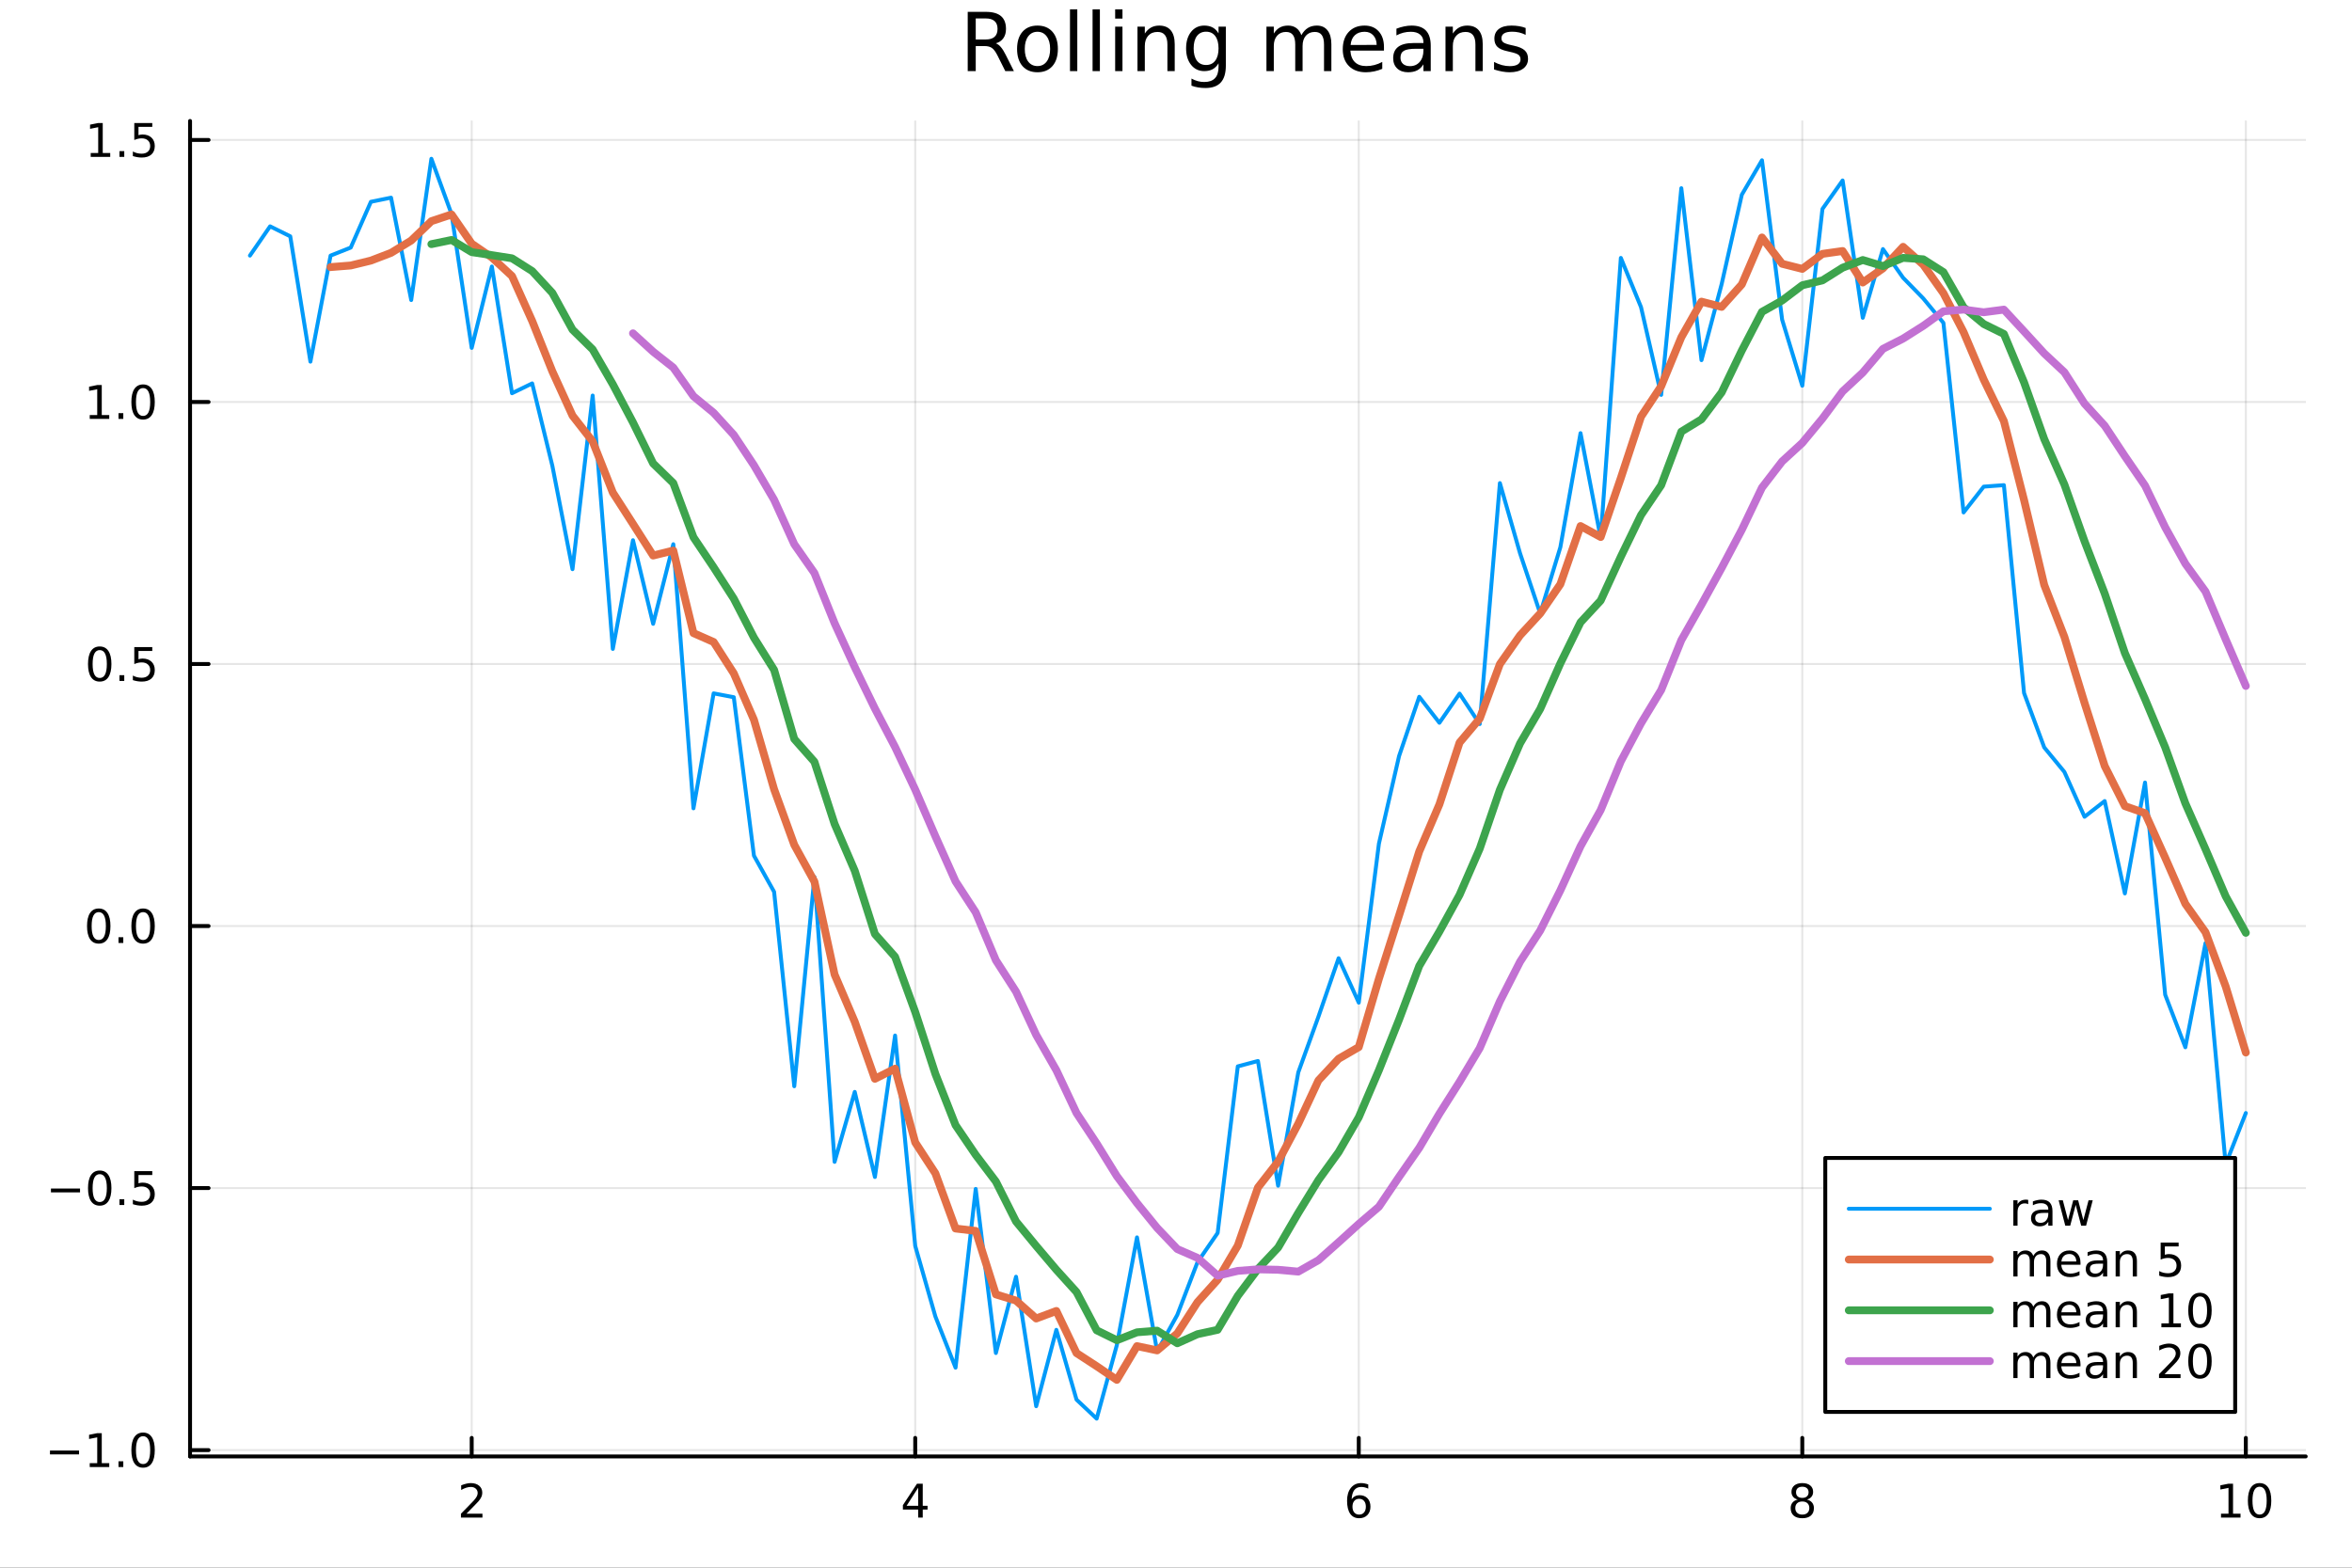 <?xml version="1.0" encoding="utf-8"?>
<svg xmlns="http://www.w3.org/2000/svg" xmlns:xlink="http://www.w3.org/1999/xlink" width="600" height="400" viewBox="0 0 2400 1600">
<rect x="0" y="0" width="2400" height="1600" fill="#333333" stroke="none"/>
<defs>
  <clipPath id="clip470">
    <rect x="0" y="0" width="2400" height="1600"/>
  </clipPath>
</defs>
<path clip-path="url(#clip470)" d="M0 1600 L2400 1600 L2400 0 L0 0  Z" fill="#ffffff" fill-rule="evenodd" fill-opacity="1"/>
<defs>
  <clipPath id="clip471">
    <rect x="480" y="0" width="1681" height="1600"/>
  </clipPath>
</defs>
<path clip-path="url(#clip470)" d="M193.936 1486.45 L2352.76 1486.45 L2352.76 123.472 L193.936 123.472  Z" fill="#ffffff" fill-rule="evenodd" fill-opacity="1"/>
<defs>
  <clipPath id="clip472">
    <rect x="193" y="123" width="2160" height="1364"/>
  </clipPath>
</defs>
<polyline clip-path="url(#clip472)" style="stroke:#000000; stroke-linecap:round; stroke-linejoin:round; stroke-width:2; stroke-opacity:0.1; fill:none" points="481.326,1486.45 481.326,123.472 "/>
<polyline clip-path="url(#clip472)" style="stroke:#000000; stroke-linecap:round; stroke-linejoin:round; stroke-width:2; stroke-opacity:0.1; fill:none" points="933.909,1486.45 933.909,123.472 "/>
<polyline clip-path="url(#clip472)" style="stroke:#000000; stroke-linecap:round; stroke-linejoin:round; stroke-width:2; stroke-opacity:0.1; fill:none" points="1386.49,1486.45 1386.49,123.472 "/>
<polyline clip-path="url(#clip472)" style="stroke:#000000; stroke-linecap:round; stroke-linejoin:round; stroke-width:2; stroke-opacity:0.1; fill:none" points="1839.07,1486.45 1839.07,123.472 "/>
<polyline clip-path="url(#clip472)" style="stroke:#000000; stroke-linecap:round; stroke-linejoin:round; stroke-width:2; stroke-opacity:0.1; fill:none" points="2291.66,1486.45 2291.66,123.472 "/>
<polyline clip-path="url(#clip470)" style="stroke:#000000; stroke-linecap:round; stroke-linejoin:round; stroke-width:4; stroke-opacity:1; fill:none" points="193.936,1486.45 2352.76,1486.45 "/>
<polyline clip-path="url(#clip470)" style="stroke:#000000; stroke-linecap:round; stroke-linejoin:round; stroke-width:4; stroke-opacity:1; fill:none" points="481.326,1486.45 481.326,1467.55 "/>
<polyline clip-path="url(#clip470)" style="stroke:#000000; stroke-linecap:round; stroke-linejoin:round; stroke-width:4; stroke-opacity:1; fill:none" points="933.909,1486.45 933.909,1467.55 "/>
<polyline clip-path="url(#clip470)" style="stroke:#000000; stroke-linecap:round; stroke-linejoin:round; stroke-width:4; stroke-opacity:1; fill:none" points="1386.49,1486.45 1386.49,1467.55 "/>
<polyline clip-path="url(#clip470)" style="stroke:#000000; stroke-linecap:round; stroke-linejoin:round; stroke-width:4; stroke-opacity:1; fill:none" points="1839.07,1486.45 1839.07,1467.55 "/>
<polyline clip-path="url(#clip470)" style="stroke:#000000; stroke-linecap:round; stroke-linejoin:round; stroke-width:4; stroke-opacity:1; fill:none" points="2291.66,1486.45 2291.66,1467.55 "/>
<path clip-path="url(#clip470)" d="M475.979 1544.91 L492.298 1544.91 L492.298 1548.85 L470.354 1548.85 L470.354 1544.91 Q473.016 1542.16 477.599 1537.53 Q482.206 1532.88 483.386 1531.53 Q485.632 1529.01 486.511 1527.27 Q487.414 1525.51 487.414 1523.82 Q487.414 1521.07 485.47 1519.33 Q483.548 1517.6 480.446 1517.6 Q478.247 1517.6 475.794 1518.36 Q473.363 1519.13 470.585 1520.68 L470.585 1515.95 Q473.409 1514.82 475.863 1514.24 Q478.317 1513.66 480.354 1513.66 Q485.724 1513.66 488.919 1516.35 Q492.113 1519.03 492.113 1523.52 Q492.113 1525.65 491.303 1527.57 Q490.516 1529.47 488.409 1532.07 Q487.831 1532.74 484.729 1535.95 Q481.627 1539.15 475.979 1544.91 Z" fill="#000000" fill-rule="nonzero" fill-opacity="1" /><path clip-path="url(#clip470)" d="M936.918 1518.36 L925.113 1536.81 L936.918 1536.81 L936.918 1518.36 M935.691 1514.29 L941.571 1514.29 L941.571 1536.81 L946.501 1536.81 L946.501 1540.7 L941.571 1540.7 L941.571 1548.85 L936.918 1548.85 L936.918 1540.7 L921.316 1540.7 L921.316 1536.19 L935.691 1514.29 Z" fill="#000000" fill-rule="nonzero" fill-opacity="1" /><path clip-path="url(#clip470)" d="M1386.9 1529.7 Q1383.75 1529.7 1381.9 1531.86 Q1380.07 1534.01 1380.07 1537.76 Q1380.07 1541.49 1381.9 1543.66 Q1383.75 1545.82 1386.9 1545.82 Q1390.04 1545.82 1391.87 1543.66 Q1393.73 1541.49 1393.73 1537.76 Q1393.73 1534.01 1391.87 1531.86 Q1390.04 1529.7 1386.9 1529.7 M1396.18 1515.05 L1396.18 1519.31 Q1394.42 1518.48 1392.61 1518.04 Q1390.83 1517.6 1389.07 1517.6 Q1384.44 1517.6 1381.99 1520.72 Q1379.56 1523.85 1379.21 1530.17 Q1380.58 1528.15 1382.64 1527.09 Q1384.7 1526 1387.17 1526 Q1392.38 1526 1395.39 1529.17 Q1398.42 1532.32 1398.42 1537.76 Q1398.42 1543.08 1395.28 1546.3 Q1392.13 1549.52 1386.9 1549.52 Q1380.9 1549.52 1377.73 1544.94 Q1374.56 1540.33 1374.56 1531.6 Q1374.56 1523.41 1378.45 1518.55 Q1382.34 1513.66 1388.89 1513.66 Q1390.65 1513.66 1392.43 1514.01 Q1394.23 1514.36 1396.18 1515.05 Z" fill="#000000" fill-rule="nonzero" fill-opacity="1" /><path clip-path="url(#clip470)" d="M1839.07 1532.44 Q1835.74 1532.44 1833.82 1534.22 Q1831.92 1536 1831.92 1539.13 Q1831.92 1542.25 1833.82 1544.03 Q1835.74 1545.82 1839.07 1545.82 Q1842.41 1545.82 1844.33 1544.03 Q1846.25 1542.23 1846.25 1539.13 Q1846.25 1536 1844.33 1534.22 Q1842.43 1532.44 1839.07 1532.44 M1834.4 1530.45 Q1831.39 1529.7 1829.7 1527.64 Q1828.03 1525.58 1828.03 1522.62 Q1828.03 1518.48 1830.97 1516.07 Q1833.94 1513.66 1839.07 1513.66 Q1844.24 1513.66 1847.18 1516.07 Q1850.12 1518.48 1850.12 1522.62 Q1850.12 1525.58 1848.43 1527.64 Q1846.76 1529.7 1843.77 1530.45 Q1847.15 1531.23 1849.03 1533.52 Q1850.93 1535.82 1850.93 1539.13 Q1850.93 1544.15 1847.85 1546.83 Q1844.79 1549.52 1839.07 1549.52 Q1833.36 1549.52 1830.28 1546.83 Q1827.22 1544.15 1827.22 1539.13 Q1827.22 1535.82 1829.12 1533.52 Q1831.02 1531.23 1834.4 1530.45 M1832.69 1523.06 Q1832.69 1525.75 1834.35 1527.25 Q1836.04 1528.76 1839.07 1528.76 Q1842.08 1528.76 1843.77 1527.25 Q1845.49 1525.75 1845.49 1523.06 Q1845.49 1520.38 1843.77 1518.87 Q1842.08 1517.37 1839.07 1517.37 Q1836.04 1517.37 1834.35 1518.87 Q1832.69 1520.38 1832.69 1523.06 Z" fill="#000000" fill-rule="nonzero" fill-opacity="1" /><path clip-path="url(#clip470)" d="M2266.34 1544.91 L2273.98 1544.91 L2273.98 1518.55 L2265.67 1520.21 L2265.67 1515.95 L2273.94 1514.29 L2278.61 1514.29 L2278.61 1544.91 L2286.25 1544.91 L2286.25 1548.85 L2266.34 1548.85 L2266.34 1544.91 Z" fill="#000000" fill-rule="nonzero" fill-opacity="1" /><path clip-path="url(#clip470)" d="M2305.7 1517.37 Q2302.09 1517.37 2300.26 1520.93 Q2298.45 1524.47 2298.45 1531.6 Q2298.45 1538.71 2300.26 1542.27 Q2302.09 1545.82 2305.7 1545.82 Q2309.33 1545.82 2311.14 1542.27 Q2312.96 1538.71 2312.96 1531.6 Q2312.96 1524.47 2311.14 1520.93 Q2309.33 1517.37 2305.7 1517.37 M2305.7 1513.66 Q2311.51 1513.66 2314.56 1518.27 Q2317.64 1522.85 2317.64 1531.6 Q2317.64 1540.33 2314.56 1544.94 Q2311.51 1549.52 2305.7 1549.52 Q2299.89 1549.52 2296.81 1544.94 Q2293.75 1540.33 2293.75 1531.6 Q2293.75 1522.85 2296.81 1518.27 Q2299.89 1513.66 2305.7 1513.66 Z" fill="#000000" fill-rule="nonzero" fill-opacity="1" /><polyline clip-path="url(#clip472)" style="stroke:#000000; stroke-linecap:round; stroke-linejoin:round; stroke-width:2; stroke-opacity:0.1; fill:none" points="193.936,1480 2352.76,1480 "/>
<polyline clip-path="url(#clip472)" style="stroke:#000000; stroke-linecap:round; stroke-linejoin:round; stroke-width:2; stroke-opacity:0.1; fill:none" points="193.936,1212.56 2352.76,1212.56 "/>
<polyline clip-path="url(#clip472)" style="stroke:#000000; stroke-linecap:round; stroke-linejoin:round; stroke-width:2; stroke-opacity:0.1; fill:none" points="193.936,945.133 2352.76,945.133 "/>
<polyline clip-path="url(#clip472)" style="stroke:#000000; stroke-linecap:round; stroke-linejoin:round; stroke-width:2; stroke-opacity:0.1; fill:none" points="193.936,677.701 2352.76,677.701 "/>
<polyline clip-path="url(#clip472)" style="stroke:#000000; stroke-linecap:round; stroke-linejoin:round; stroke-width:2; stroke-opacity:0.1; fill:none" points="193.936,410.268 2352.76,410.268 "/>
<polyline clip-path="url(#clip472)" style="stroke:#000000; stroke-linecap:round; stroke-linejoin:round; stroke-width:2; stroke-opacity:0.1; fill:none" points="193.936,142.836 2352.76,142.836 "/>
<polyline clip-path="url(#clip470)" style="stroke:#000000; stroke-linecap:round; stroke-linejoin:round; stroke-width:4; stroke-opacity:1; fill:none" points="193.936,1486.45 193.936,123.472 "/>
<polyline clip-path="url(#clip470)" style="stroke:#000000; stroke-linecap:round; stroke-linejoin:round; stroke-width:4; stroke-opacity:1; fill:none" points="193.936,1480 212.834,1480 "/>
<polyline clip-path="url(#clip470)" style="stroke:#000000; stroke-linecap:round; stroke-linejoin:round; stroke-width:4; stroke-opacity:1; fill:none" points="193.936,1212.56 212.834,1212.56 "/>
<polyline clip-path="url(#clip470)" style="stroke:#000000; stroke-linecap:round; stroke-linejoin:round; stroke-width:4; stroke-opacity:1; fill:none" points="193.936,945.133 212.834,945.133 "/>
<polyline clip-path="url(#clip470)" style="stroke:#000000; stroke-linecap:round; stroke-linejoin:round; stroke-width:4; stroke-opacity:1; fill:none" points="193.936,677.701 212.834,677.701 "/>
<polyline clip-path="url(#clip470)" style="stroke:#000000; stroke-linecap:round; stroke-linejoin:round; stroke-width:4; stroke-opacity:1; fill:none" points="193.936,410.268 212.834,410.268 "/>
<polyline clip-path="url(#clip470)" style="stroke:#000000; stroke-linecap:round; stroke-linejoin:round; stroke-width:4; stroke-opacity:1; fill:none" points="193.936,142.836 212.834,142.836 "/>
<path clip-path="url(#clip470)" d="M50.992 1480.45 L80.668 1480.45 L80.668 1484.38 L50.992 1484.38 L50.992 1480.45 Z" fill="#000000" fill-rule="nonzero" fill-opacity="1" /><path clip-path="url(#clip470)" d="M91.571 1493.34 L99.21 1493.34 L99.21 1466.98 L90.899 1468.64 L90.899 1464.38 L99.163 1462.72 L103.839 1462.72 L103.839 1493.34 L111.478 1493.34 L111.478 1497.28 L91.571 1497.28 L91.571 1493.34 Z" fill="#000000" fill-rule="nonzero" fill-opacity="1" /><path clip-path="url(#clip470)" d="M120.922 1491.4 L125.807 1491.4 L125.807 1497.28 L120.922 1497.28 L120.922 1491.4 Z" fill="#000000" fill-rule="nonzero" fill-opacity="1" /><path clip-path="url(#clip470)" d="M145.992 1465.8 Q142.381 1465.8 140.552 1469.36 Q138.746 1472.9 138.746 1480.03 Q138.746 1487.14 140.552 1490.7 Q142.381 1494.24 145.992 1494.24 Q149.626 1494.24 151.431 1490.7 Q153.26 1487.14 153.26 1480.03 Q153.26 1472.9 151.431 1469.36 Q149.626 1465.8 145.992 1465.8 M145.992 1462.09 Q151.802 1462.09 154.857 1466.7 Q157.936 1471.28 157.936 1480.03 Q157.936 1488.76 154.857 1493.37 Q151.802 1497.95 145.992 1497.95 Q140.181 1497.95 137.103 1493.37 Q134.047 1488.76 134.047 1480.03 Q134.047 1471.28 137.103 1466.7 Q140.181 1462.09 145.992 1462.09 Z" fill="#000000" fill-rule="nonzero" fill-opacity="1" /><path clip-path="url(#clip470)" d="M51.987 1213.02 L81.663 1213.02 L81.663 1216.95 L51.987 1216.95 L51.987 1213.02 Z" fill="#000000" fill-rule="nonzero" fill-opacity="1" /><path clip-path="url(#clip470)" d="M101.756 1198.36 Q98.145 1198.36 96.316 1201.93 Q94.51 1205.47 94.51 1212.6 Q94.51 1219.71 96.316 1223.27 Q98.145 1226.81 101.756 1226.81 Q105.39 1226.81 107.196 1223.27 Q109.024 1219.71 109.024 1212.6 Q109.024 1205.47 107.196 1201.93 Q105.39 1198.36 101.756 1198.36 M101.756 1194.66 Q107.566 1194.66 110.621 1199.27 Q113.7 1203.85 113.7 1212.6 Q113.7 1221.33 110.621 1225.93 Q107.566 1230.52 101.756 1230.52 Q95.946 1230.52 92.867 1225.93 Q89.811 1221.33 89.811 1212.6 Q89.811 1203.85 92.867 1199.27 Q95.946 1194.66 101.756 1194.66 Z" fill="#000000" fill-rule="nonzero" fill-opacity="1" /><path clip-path="url(#clip470)" d="M121.918 1223.97 L126.802 1223.97 L126.802 1229.84 L121.918 1229.84 L121.918 1223.97 Z" fill="#000000" fill-rule="nonzero" fill-opacity="1" /><path clip-path="url(#clip470)" d="M137.033 1195.28 L155.39 1195.28 L155.39 1199.22 L141.316 1199.22 L141.316 1207.69 Q142.334 1207.35 143.353 1207.18 Q144.371 1207 145.39 1207 Q151.177 1207 154.556 1210.17 Q157.936 1213.34 157.936 1218.76 Q157.936 1224.34 154.464 1227.44 Q150.992 1230.52 144.672 1230.52 Q142.496 1230.52 140.228 1230.15 Q137.982 1229.78 135.575 1229.03 L135.575 1224.34 Q137.658 1225.47 139.881 1226.03 Q142.103 1226.58 144.58 1226.58 Q148.584 1226.58 150.922 1224.47 Q153.26 1222.37 153.26 1218.76 Q153.26 1215.15 150.922 1213.04 Q148.584 1210.93 144.58 1210.93 Q142.705 1210.93 140.83 1211.35 Q138.978 1211.77 137.033 1212.65 L137.033 1195.28 Z" fill="#000000" fill-rule="nonzero" fill-opacity="1" /><path clip-path="url(#clip470)" d="M100.76 930.931 Q97.149 930.931 95.321 934.496 Q93.515 938.038 93.515 945.167 Q93.515 952.274 95.321 955.839 Q97.149 959.38 100.76 959.38 Q104.395 959.38 106.2 955.839 Q108.029 952.274 108.029 945.167 Q108.029 938.038 106.2 934.496 Q104.395 930.931 100.76 930.931 M100.76 927.228 Q106.571 927.228 109.626 931.834 Q112.705 936.418 112.705 945.167 Q112.705 953.894 109.626 958.501 Q106.571 963.084 100.76 963.084 Q94.95 963.084 91.871 958.501 Q88.816 953.894 88.816 945.167 Q88.816 936.418 91.871 931.834 Q94.95 927.228 100.76 927.228 Z" fill="#000000" fill-rule="nonzero" fill-opacity="1" /><path clip-path="url(#clip470)" d="M120.922 956.533 L125.807 956.533 L125.807 962.413 L120.922 962.413 L120.922 956.533 Z" fill="#000000" fill-rule="nonzero" fill-opacity="1" /><path clip-path="url(#clip470)" d="M145.992 930.931 Q142.381 930.931 140.552 934.496 Q138.746 938.038 138.746 945.167 Q138.746 952.274 140.552 955.839 Q142.381 959.38 145.992 959.38 Q149.626 959.38 151.431 955.839 Q153.26 952.274 153.26 945.167 Q153.26 938.038 151.431 934.496 Q149.626 930.931 145.992 930.931 M145.992 927.228 Q151.802 927.228 154.857 931.834 Q157.936 936.418 157.936 945.167 Q157.936 953.894 154.857 958.501 Q151.802 963.084 145.992 963.084 Q140.181 963.084 137.103 958.501 Q134.047 953.894 134.047 945.167 Q134.047 936.418 137.103 931.834 Q140.181 927.228 145.992 927.228 Z" fill="#000000" fill-rule="nonzero" fill-opacity="1" /><path clip-path="url(#clip470)" d="M101.756 663.499 Q98.145 663.499 96.316 667.064 Q94.51 670.606 94.51 677.735 Q94.51 684.842 96.316 688.407 Q98.145 691.948 101.756 691.948 Q105.39 691.948 107.196 688.407 Q109.024 684.842 109.024 677.735 Q109.024 670.606 107.196 667.064 Q105.39 663.499 101.756 663.499 M101.756 659.796 Q107.566 659.796 110.621 664.402 Q113.7 668.985 113.7 677.735 Q113.7 686.462 110.621 691.069 Q107.566 695.652 101.756 695.652 Q95.946 695.652 92.867 691.069 Q89.811 686.462 89.811 677.735 Q89.811 668.985 92.867 664.402 Q95.946 659.796 101.756 659.796 Z" fill="#000000" fill-rule="nonzero" fill-opacity="1" /><path clip-path="url(#clip470)" d="M121.918 689.101 L126.802 689.101 L126.802 694.981 L121.918 694.981 L121.918 689.101 Z" fill="#000000" fill-rule="nonzero" fill-opacity="1" /><path clip-path="url(#clip470)" d="M137.033 660.421 L155.39 660.421 L155.39 664.356 L141.316 664.356 L141.316 672.828 Q142.334 672.481 143.353 672.319 Q144.371 672.133 145.39 672.133 Q151.177 672.133 154.556 675.305 Q157.936 678.476 157.936 683.893 Q157.936 689.471 154.464 692.573 Q150.992 695.652 144.672 695.652 Q142.496 695.652 140.228 695.281 Q137.982 694.911 135.575 694.17 L135.575 689.471 Q137.658 690.606 139.881 691.161 Q142.103 691.717 144.58 691.717 Q148.584 691.717 150.922 689.61 Q153.26 687.504 153.26 683.893 Q153.26 680.282 150.922 678.175 Q148.584 676.069 144.58 676.069 Q142.705 676.069 140.83 676.485 Q138.978 676.902 137.033 677.782 L137.033 660.421 Z" fill="#000000" fill-rule="nonzero" fill-opacity="1" /><path clip-path="url(#clip470)" d="M91.571 423.613 L99.21 423.613 L99.21 397.248 L90.899 398.914 L90.899 394.655 L99.163 392.988 L103.839 392.988 L103.839 423.613 L111.478 423.613 L111.478 427.548 L91.571 427.548 L91.571 423.613 Z" fill="#000000" fill-rule="nonzero" fill-opacity="1" /><path clip-path="url(#clip470)" d="M120.922 421.669 L125.807 421.669 L125.807 427.548 L120.922 427.548 L120.922 421.669 Z" fill="#000000" fill-rule="nonzero" fill-opacity="1" /><path clip-path="url(#clip470)" d="M145.992 396.067 Q142.381 396.067 140.552 399.632 Q138.746 403.174 138.746 410.303 Q138.746 417.41 140.552 420.974 Q142.381 424.516 145.992 424.516 Q149.626 424.516 151.431 420.974 Q153.26 417.41 153.26 410.303 Q153.26 403.174 151.431 399.632 Q149.626 396.067 145.992 396.067 M145.992 392.363 Q151.802 392.363 154.857 396.97 Q157.936 401.553 157.936 410.303 Q157.936 419.03 154.857 423.636 Q151.802 428.22 145.992 428.22 Q140.181 428.22 137.103 423.636 Q134.047 419.03 134.047 410.303 Q134.047 401.553 137.103 396.97 Q140.181 392.363 145.992 392.363 Z" fill="#000000" fill-rule="nonzero" fill-opacity="1" /><path clip-path="url(#clip470)" d="M92.566 156.181 L100.205 156.181 L100.205 129.815 L91.895 131.482 L91.895 127.223 L100.159 125.556 L104.834 125.556 L104.834 156.181 L112.473 156.181 L112.473 160.116 L92.566 160.116 L92.566 156.181 Z" fill="#000000" fill-rule="nonzero" fill-opacity="1" /><path clip-path="url(#clip470)" d="M121.918 154.237 L126.802 154.237 L126.802 160.116 L121.918 160.116 L121.918 154.237 Z" fill="#000000" fill-rule="nonzero" fill-opacity="1" /><path clip-path="url(#clip470)" d="M137.033 125.556 L155.39 125.556 L155.39 129.491 L141.316 129.491 L141.316 137.964 Q142.334 137.616 143.353 137.454 Q144.371 137.269 145.39 137.269 Q151.177 137.269 154.556 140.44 Q157.936 143.612 157.936 149.028 Q157.936 154.607 154.464 157.709 Q150.992 160.787 144.672 160.787 Q142.496 160.787 140.228 160.417 Q137.982 160.047 135.575 159.306 L135.575 154.607 Q137.658 155.741 139.881 156.297 Q142.103 156.852 144.58 156.852 Q148.584 156.852 150.922 154.746 Q153.26 152.639 153.26 149.028 Q153.26 145.417 150.922 143.311 Q148.584 141.204 144.58 141.204 Q142.705 141.204 140.83 141.621 Q138.978 142.038 137.033 142.917 L137.033 125.556 Z" fill="#000000" fill-rule="nonzero" fill-opacity="1" /><path clip-path="url(#clip470)" d="M1016.15 44.22 Q1018.79 45.111 1021.26 48.028 Q1023.77 50.944 1026.28 56.048 L1034.59 72.576 L1025.8 72.576 L1018.06 57.061 Q1015.06 50.985 1012.22 49 Q1009.43 47.015 1004.57 47.015 L995.656 47.015 L995.656 72.576 L987.474 72.576 L987.474 12.096 L1005.95 12.096 Q1016.32 12.096 1021.42 16.43 Q1026.52 20.765 1026.52 29.515 Q1026.52 35.227 1023.85 38.994 Q1021.22 42.761 1016.15 44.22 M995.656 18.82 L995.656 40.29 L1005.95 40.29 Q1011.86 40.29 1014.86 37.576 Q1017.9 34.822 1017.9 29.515 Q1017.9 24.208 1014.86 21.535 Q1011.86 18.82 1005.95 18.82 L995.656 18.82 Z" fill="#000000" fill-rule="nonzero" fill-opacity="1" /><path clip-path="url(#clip470)" d="M1058.65 32.431 Q1052.65 32.431 1049.17 37.131 Q1045.69 41.789 1045.69 49.931 Q1045.69 58.074 1049.13 62.773 Q1052.61 67.431 1058.65 67.431 Q1064.6 67.431 1068.09 62.732 Q1071.57 58.033 1071.57 49.931 Q1071.57 41.87 1068.09 37.171 Q1064.6 32.431 1058.65 32.431 M1058.65 26.112 Q1068.37 26.112 1073.92 32.431 Q1079.47 38.751 1079.47 49.931 Q1079.47 61.071 1073.92 67.431 Q1068.37 73.751 1058.65 73.751 Q1048.89 73.751 1043.34 67.431 Q1037.83 61.071 1037.83 49.931 Q1037.83 38.751 1043.34 32.431 Q1048.89 26.112 1058.65 26.112 Z" fill="#000000" fill-rule="nonzero" fill-opacity="1" /><path clip-path="url(#clip470)" d="M1091.82 9.544 L1099.28 9.544 L1099.28 72.576 L1091.82 72.576 L1091.82 9.544 Z" fill="#000000" fill-rule="nonzero" fill-opacity="1" /><path clip-path="url(#clip470)" d="M1114.87 9.544 L1122.33 9.544 L1122.33 72.576 L1114.87 72.576 L1114.87 9.544 Z" fill="#000000" fill-rule="nonzero" fill-opacity="1" /><path clip-path="url(#clip470)" d="M1137.92 27.206 L1145.38 27.206 L1145.38 72.576 L1137.92 72.576 L1137.92 27.206 M1137.92 9.544 L1145.38 9.544 L1145.38 18.983 L1137.92 18.983 L1137.92 9.544 Z" fill="#000000" fill-rule="nonzero" fill-opacity="1" /><path clip-path="url(#clip470)" d="M1198.69 45.192 L1198.69 72.576 L1191.23 72.576 L1191.23 45.435 Q1191.23 38.994 1188.72 35.794 Q1186.21 32.594 1181.19 32.594 Q1175.15 32.594 1171.67 36.442 Q1168.18 40.29 1168.18 46.934 L1168.18 72.576 L1160.69 72.576 L1160.69 27.206 L1168.18 27.206 L1168.18 34.254 Q1170.86 30.163 1174.46 28.138 Q1178.11 26.112 1182.85 26.112 Q1190.67 26.112 1194.68 30.973 Q1198.69 35.794 1198.69 45.192 Z" fill="#000000" fill-rule="nonzero" fill-opacity="1" /><path clip-path="url(#clip470)" d="M1243.41 49.364 Q1243.41 41.263 1240.05 36.806 Q1236.73 32.35 1230.69 32.35 Q1224.69 32.35 1221.33 36.806 Q1218.01 41.263 1218.01 49.364 Q1218.01 57.426 1221.33 61.882 Q1224.69 66.338 1230.69 66.338 Q1236.73 66.338 1240.05 61.882 Q1243.41 57.426 1243.41 49.364 M1250.86 66.945 Q1250.86 78.531 1245.72 84.162 Q1240.57 89.833 1229.96 89.833 Q1226.03 89.833 1222.55 89.225 Q1219.06 88.658 1215.78 87.443 L1215.78 80.192 Q1219.06 81.974 1222.26 82.825 Q1225.46 83.675 1228.79 83.675 Q1236.12 83.675 1239.76 79.827 Q1243.41 76.019 1243.41 68.282 L1243.41 64.596 Q1241.1 68.606 1237.5 70.591 Q1233.89 72.576 1228.87 72.576 Q1220.52 72.576 1215.42 66.216 Q1210.31 59.856 1210.31 49.364 Q1210.31 38.832 1215.42 32.472 Q1220.52 26.112 1228.87 26.112 Q1233.89 26.112 1237.5 28.097 Q1241.1 30.082 1243.41 34.092 L1243.41 27.206 L1250.86 27.206 L1250.86 66.945 Z" fill="#000000" fill-rule="nonzero" fill-opacity="1" /><path clip-path="url(#clip470)" d="M1327.91 35.915 Q1330.71 30.892 1334.6 28.502 Q1338.48 26.112 1343.75 26.112 Q1350.84 26.112 1354.69 31.095 Q1358.54 36.037 1358.54 45.192 L1358.54 72.576 L1351.04 72.576 L1351.04 45.435 Q1351.04 38.913 1348.73 35.753 Q1346.42 32.594 1341.68 32.594 Q1335.89 32.594 1332.53 36.442 Q1329.17 40.29 1329.17 46.934 L1329.17 72.576 L1321.67 72.576 L1321.67 45.435 Q1321.67 38.873 1319.36 35.753 Q1317.06 32.594 1312.23 32.594 Q1306.52 32.594 1303.16 36.482 Q1299.8 40.331 1299.8 46.934 L1299.8 72.576 L1292.3 72.576 L1292.3 27.206 L1299.8 27.206 L1299.8 34.254 Q1302.35 30.082 1305.92 28.097 Q1309.48 26.112 1314.38 26.112 Q1319.32 26.112 1322.77 28.624 Q1326.25 31.135 1327.91 35.915 Z" fill="#000000" fill-rule="nonzero" fill-opacity="1" /><path clip-path="url(#clip470)" d="M1412.21 48.028 L1412.21 51.673 L1377.94 51.673 Q1378.43 59.37 1382.56 63.421 Q1386.73 67.431 1394.14 67.431 Q1398.44 67.431 1402.45 66.378 Q1406.5 65.325 1410.47 63.218 L1410.47 70.267 Q1406.46 71.968 1402.25 72.86 Q1398.03 73.751 1393.7 73.751 Q1382.84 73.751 1376.48 67.431 Q1370.16 61.112 1370.16 50.337 Q1370.16 39.197 1376.16 32.675 Q1382.19 26.112 1392.4 26.112 Q1401.56 26.112 1406.86 32.026 Q1412.21 37.9 1412.21 48.028 M1404.76 45.84 Q1404.68 39.723 1401.31 36.077 Q1397.99 32.431 1392.48 32.431 Q1386.24 32.431 1382.48 35.956 Q1378.75 39.48 1378.18 45.88 L1404.76 45.84 Z" fill="#000000" fill-rule="nonzero" fill-opacity="1" /><path clip-path="url(#clip470)" d="M1445.06 49.769 Q1436.03 49.769 1432.55 51.835 Q1429.06 53.901 1429.06 58.884 Q1429.06 62.854 1431.66 65.203 Q1434.29 67.512 1438.78 67.512 Q1444.98 67.512 1448.71 63.137 Q1452.48 58.722 1452.48 51.43 L1452.48 49.769 L1445.06 49.769 M1459.93 46.691 L1459.93 72.576 L1452.48 72.576 L1452.48 65.689 Q1449.92 69.821 1446.12 71.806 Q1442.31 73.751 1436.8 73.751 Q1429.83 73.751 1425.7 69.862 Q1421.61 65.933 1421.61 59.37 Q1421.61 51.714 1426.71 47.825 Q1431.86 43.936 1442.03 43.936 L1452.48 43.936 L1452.48 43.207 Q1452.48 38.062 1449.07 35.267 Q1445.71 32.431 1439.6 32.431 Q1435.71 32.431 1432.02 33.363 Q1428.33 34.295 1424.93 36.158 L1424.93 29.272 Q1429.02 27.692 1432.87 26.922 Q1436.72 26.112 1440.36 26.112 Q1450.21 26.112 1455.07 31.216 Q1459.93 36.32 1459.93 46.691 Z" fill="#000000" fill-rule="nonzero" fill-opacity="1" /><path clip-path="url(#clip470)" d="M1513 45.192 L1513 72.576 L1505.54 72.576 L1505.54 45.435 Q1505.54 38.994 1503.03 35.794 Q1500.52 32.594 1495.5 32.594 Q1489.46 32.594 1485.98 36.442 Q1482.49 40.29 1482.49 46.934 L1482.49 72.576 L1475 72.576 L1475 27.206 L1482.49 27.206 L1482.49 34.254 Q1485.17 30.163 1488.77 28.138 Q1492.42 26.112 1497.16 26.112 Q1504.98 26.112 1508.99 30.973 Q1513 35.794 1513 45.192 Z" fill="#000000" fill-rule="nonzero" fill-opacity="1" /><path clip-path="url(#clip470)" d="M1556.79 28.543 L1556.79 35.591 Q1553.63 33.971 1550.23 33.161 Q1546.82 32.35 1543.18 32.35 Q1537.63 32.35 1534.83 34.052 Q1532.08 35.753 1532.08 39.156 Q1532.08 41.749 1534.06 43.248 Q1536.05 44.706 1542.04 46.043 L1544.59 46.61 Q1552.53 48.311 1555.86 51.43 Q1559.22 54.509 1559.22 60.059 Q1559.22 66.378 1554.2 70.064 Q1549.21 73.751 1540.46 73.751 Q1536.82 73.751 1532.85 73.022 Q1528.92 72.333 1524.54 70.915 L1524.54 63.218 Q1528.67 65.365 1532.68 66.459 Q1536.7 67.512 1540.62 67.512 Q1545.89 67.512 1548.73 65.73 Q1551.56 63.907 1551.56 60.626 Q1551.56 57.588 1549.5 55.967 Q1547.47 54.347 1540.54 52.848 L1537.95 52.24 Q1531.02 50.782 1527.95 47.785 Q1524.87 44.746 1524.87 39.48 Q1524.87 33.08 1529.4 29.596 Q1533.94 26.112 1542.29 26.112 Q1546.42 26.112 1550.06 26.72 Q1553.71 27.327 1556.79 28.543 Z" fill="#000000" fill-rule="nonzero" fill-opacity="1" /><polyline clip-path="url(#clip472)" style="stroke:#009af9; stroke-linecap:round; stroke-linejoin:round; stroke-width:4; stroke-opacity:1; fill:none" points="255.035,260.851 275.607,231.008 296.179,241.19 316.751,369.1 337.322,260.864 357.894,252.678 378.466,205.958 399.038,201.747 419.61,306.23 440.182,162.047 460.754,218.422 481.326,355.049 501.898,272.014 522.47,401.332 543.042,391.325 563.614,475.364 584.186,580.907 604.758,403.703 625.33,662.302 645.902,551.342 666.474,636.684 687.046,555.443 707.617,824.987 728.189,707.668 748.761,711.586 769.333,873.302 789.905,910.214 810.477,1108.64 831.049,895.093 851.621,1185.8 872.193,1114.41 892.765,1201.24 913.337,1056.87 933.909,1271.62 954.481,1343.65 975.053,1395.85 995.625,1213.43 1016.2,1380.91 1036.77,1303.05 1057.34,1435.19 1077.91,1357.26 1098.48,1428.46 1119.06,1447.87 1139.63,1372.84 1160.2,1262.88 1180.77,1379.15 1201.34,1341.97 1221.92,1288.26 1242.49,1258.39 1263.06,1088.35 1283.63,1082.85 1304.2,1210.17 1324.78,1094.45 1345.35,1037.62 1365.92,977.984 1386.49,1023.3 1407.06,861.052 1427.64,771.596 1448.21,711.148 1468.78,737.673 1489.35,707.917 1509.92,738.978 1530.5,493.072 1551.07,564.723 1571.64,626.052 1592.21,558.488 1612.78,442.085 1633.35,549.132 1653.93,263.243 1674.5,313.442 1695.07,403.011 1715.64,192.087 1736.21,367.578 1756.79,289.948 1777.36,198.735 1797.93,163.583 1818.5,326.258 1839.07,393.675 1859.65,213.262 1880.22,184.19 1900.79,324.346 1921.36,254.226 1941.93,283.475 1962.51,304.58 1983.08,329.5 2003.65,523.001 2024.22,496.668 2044.79,495.149 2065.37,707.351 2085.94,762.807 2106.51,787.814 2127.08,833.609 2147.65,817.567 2168.23,911.836 2188.8,798.66 2209.37,1015.26 2229.94,1068.86 2250.51,962.573 2271.09,1188.32 2291.66,1135.97 "/>
<polyline clip-path="url(#clip472)" style="stroke:#e26f46; stroke-linecap:round; stroke-linejoin:round; stroke-width:8; stroke-opacity:1; fill:none" points="337.322,272.603 357.894,270.968 378.466,265.958 399.038,258.069 419.61,245.496 440.182,225.732 460.754,218.881 481.326,248.699 501.898,262.753 522.47,281.773 543.042,327.628 563.614,379.017 584.186,424.188 604.758,450.526 625.33,502.72 645.902,534.723 666.474,566.988 687.046,561.895 707.617,646.152 728.189,655.225 748.761,687.274 769.333,734.597 789.905,805.551 810.477,862.283 831.049,899.768 851.621,994.61 872.193,1042.83 892.765,1101.04 913.337,1090.68 933.909,1165.99 954.481,1197.56 975.053,1253.84 995.625,1256.28 1016.2,1321.09 1036.77,1327.38 1057.34,1345.68 1077.91,1337.97 1098.48,1380.97 1119.06,1394.37 1139.63,1408.32 1160.2,1373.86 1180.77,1378.24 1201.34,1360.94 1221.92,1329.02 1242.49,1306.13 1263.06,1271.22 1283.63,1211.96 1304.2,1185.6 1324.78,1146.84 1345.35,1102.69 1365.92,1080.61 1386.49,1068.7 1407.06,998.881 1427.64,934.31 1448.21,869.016 1468.78,820.954 1489.35,757.877 1509.92,733.462 1530.5,677.758 1551.07,648.473 1571.64,626.149 1592.21,596.263 1612.78,536.884 1633.35,548.096 1653.93,487.8 1674.5,425.278 1695.07,394.183 1715.64,344.183 1736.21,307.872 1756.79,313.213 1777.36,290.272 1797.93,242.386 1818.5,269.221 1839.07,274.44 1859.65,259.103 1880.22,256.194 1900.79,288.346 1921.36,273.94 1941.93,251.9 1962.51,270.164 1983.08,299.226 2003.65,338.956 2024.22,387.445 2044.79,429.779 2065.37,510.333 2085.94,596.995 2106.51,649.957 2127.08,717.346 2147.65,781.829 2168.23,822.726 2188.8,829.897 2209.37,875.386 2229.94,922.436 2250.51,951.437 2271.09,1006.73 2291.66,1074.2 "/>
<polyline clip-path="url(#clip472)" style="stroke:#3da44d; stroke-linecap:round; stroke-linejoin:round; stroke-width:8; stroke-opacity:1; fill:none" points="440.182,249.167 460.754,244.924 481.326,257.329 501.898,260.411 522.47,263.634 543.042,276.68 563.614,298.949 584.186,336.444 604.758,356.639 625.33,392.246 645.902,431.176 666.474,473.002 687.046,493.042 707.617,548.339 728.189,578.972 748.761,610.999 769.333,650.792 789.905,683.723 810.477,754.217 831.049,777.496 851.621,840.942 872.193,888.714 892.765,953.294 913.337,976.482 933.909,1032.88 954.481,1096.08 975.053,1148.34 995.625,1178.66 1016.2,1205.89 1036.77,1246.68 1057.34,1271.62 1077.91,1295.9 1098.48,1318.63 1119.06,1357.73 1139.63,1367.85 1160.2,1359.77 1180.77,1358.1 1201.34,1370.96 1221.92,1361.69 1242.49,1357.23 1263.06,1322.54 1283.63,1295.1 1304.2,1273.27 1324.78,1237.93 1345.35,1204.41 1365.92,1175.92 1386.49,1140.33 1407.06,1092.24 1427.64,1040.58 1448.21,985.851 1468.78,950.783 1489.35,913.291 1509.92,866.172 1530.5,806.034 1551.07,758.744 1571.64,723.551 1592.21,677.07 1612.78,635.173 1633.35,612.927 1653.93,568.136 1674.5,525.713 1695.07,495.223 1715.64,440.533 1736.21,427.984 1756.79,400.507 1777.36,357.775 1797.93,318.284 1818.5,306.702 1839.07,291.156 1859.65,286.158 1880.22,273.233 1900.79,265.366 1921.36,271.58 1941.93,263.17 1962.51,264.633 1983.08,277.71 2003.65,313.651 2024.22,330.692 2044.79,340.84 2065.37,390.249 2085.94,448.11 2106.51,494.457 2127.08,552.395 2147.65,605.804 2168.23,666.53 2188.8,713.446 2209.37,762.672 2229.94,819.891 2250.51,866.633 2271.09,914.73 2291.66,952.046 "/>
<polyline clip-path="url(#clip472)" style="stroke:#c271d2; stroke-linecap:round; stroke-linejoin:round; stroke-width:8; stroke-opacity:1; fill:none" points="645.902,340.172 666.474,358.963 687.046,375.185 707.617,404.375 728.189,421.303 748.761,443.839 769.333,474.871 789.905,510.083 810.477,555.428 831.049,584.871 851.621,636.059 872.193,680.858 892.765,723.168 913.337,762.41 933.909,805.924 954.481,853.541 975.053,899.565 995.625,931.191 1016.2,980.051 1036.77,1012.09 1057.34,1056.28 1077.91,1092.31 1098.48,1135.96 1119.06,1167.1 1139.63,1200.36 1160.2,1227.93 1180.77,1253.22 1201.34,1274.81 1221.92,1283.79 1242.49,1301.95 1263.06,1297.08 1283.63,1295.5 1304.2,1295.95 1324.78,1297.83 1345.35,1286.13 1365.92,1267.85 1386.49,1249.22 1407.06,1231.6 1427.64,1201.13 1448.21,1171.54 1468.78,1136.66 1489.35,1104.2 1509.92,1069.72 1530.5,1021.98 1551.07,981.576 1571.64,949.735 1592.21,908.702 1612.78,863.708 1633.35,826.751 1653.93,776.994 1674.5,738.248 1695.07,704.257 1715.64,653.353 1736.21,617.009 1756.79,579.625 1777.36,540.663 1797.93,497.677 1818.5,470.937 1839.07,452.041 1859.65,427.147 1880.22,399.473 1900.79,380.294 1921.36,356.057 1941.93,345.577 1962.51,332.57 1983.08,317.742 2003.65,315.968 2024.22,318.697 2044.79,315.998 2065.37,338.203 2085.94,360.671 2106.51,379.912 2127.08,411.988 2147.65,434.487 2168.23,465.582 2188.8,495.578 2209.37,538.162 2229.94,575.291 2250.51,603.736 2271.09,652.489 2291.66,700.078 "/>
<path clip-path="url(#clip470)" d="M1862.53 1441.02 L2280.8 1441.02 L2280.8 1181.82 L1862.53 1181.82  Z" fill="#ffffff" fill-rule="evenodd" fill-opacity="1"/>
<polyline clip-path="url(#clip470)" style="stroke:#000000; stroke-linecap:round; stroke-linejoin:round; stroke-width:4; stroke-opacity:1; fill:none" points="1862.53,1441.02 2280.8,1441.02 2280.8,1181.82 1862.53,1181.82 1862.53,1441.02 "/>
<polyline clip-path="url(#clip470)" style="stroke:#009af9; stroke-linecap:round; stroke-linejoin:round; stroke-width:4; stroke-opacity:1; fill:none" points="1886.52,1233.66 2030.44,1233.66 "/>
<path clip-path="url(#clip470)" d="M2069.61 1228.99 Q2068.89 1228.57 2068.04 1228.39 Q2067.2 1228.18 2066.18 1228.18 Q2062.57 1228.18 2060.63 1230.54 Q2058.71 1232.88 2058.71 1237.28 L2058.71 1250.94 L2054.43 1250.94 L2054.43 1225.01 L2058.71 1225.01 L2058.71 1229.04 Q2060.05 1226.68 2062.2 1225.54 Q2064.36 1224.38 2067.43 1224.38 Q2067.87 1224.38 2068.41 1224.45 Q2068.94 1224.5 2069.59 1224.62 L2069.61 1228.99 Z" fill="#000000" fill-rule="nonzero" fill-opacity="1" /><path clip-path="url(#clip470)" d="M2085.86 1237.9 Q2080.7 1237.9 2078.71 1239.08 Q2076.72 1240.26 2076.72 1243.11 Q2076.72 1245.38 2078.2 1246.72 Q2079.7 1248.04 2082.27 1248.04 Q2085.81 1248.04 2087.94 1245.54 Q2090.1 1243.02 2090.1 1238.85 L2090.1 1237.9 L2085.86 1237.9 M2094.36 1236.14 L2094.36 1250.94 L2090.1 1250.94 L2090.1 1247 Q2088.64 1249.36 2086.46 1250.5 Q2084.29 1251.61 2081.14 1251.61 Q2077.16 1251.61 2074.8 1249.38 Q2072.46 1247.14 2072.46 1243.39 Q2072.46 1239.01 2075.37 1236.79 Q2078.31 1234.57 2084.12 1234.57 L2090.1 1234.57 L2090.1 1234.15 Q2090.1 1231.21 2088.15 1229.62 Q2086.23 1228 2082.74 1228 Q2080.51 1228 2078.41 1228.53 Q2076.3 1229.06 2074.36 1230.13 L2074.36 1226.19 Q2076.69 1225.29 2078.89 1224.85 Q2081.09 1224.38 2083.18 1224.38 Q2088.8 1224.38 2091.58 1227.3 Q2094.36 1230.22 2094.36 1236.14 Z" fill="#000000" fill-rule="nonzero" fill-opacity="1" /><path clip-path="url(#clip470)" d="M2100.65 1225.01 L2104.91 1225.01 L2110.24 1245.24 L2115.54 1225.01 L2120.56 1225.01 L2125.88 1245.24 L2131.18 1225.01 L2135.44 1225.01 L2128.66 1250.94 L2123.64 1250.94 L2118.06 1229.69 L2112.46 1250.94 L2107.43 1250.94 L2100.65 1225.01 Z" fill="#000000" fill-rule="nonzero" fill-opacity="1" /><polyline clip-path="url(#clip470)" style="stroke:#e26f46; stroke-linecap:round; stroke-linejoin:round; stroke-width:8; stroke-opacity:1; fill:none" points="1886.52,1285.5 2030.44,1285.5 "/>
<path clip-path="url(#clip470)" d="M2074.77 1281.83 Q2076.37 1278.96 2078.59 1277.59 Q2080.81 1276.22 2083.82 1276.22 Q2087.87 1276.22 2090.07 1279.07 Q2092.27 1281.9 2092.27 1287.13 L2092.27 1302.78 L2087.99 1302.78 L2087.99 1287.27 Q2087.99 1283.54 2086.67 1281.73 Q2085.35 1279.93 2082.64 1279.93 Q2079.33 1279.93 2077.41 1282.13 Q2075.49 1284.33 2075.49 1288.12 L2075.49 1302.78 L2071.21 1302.78 L2071.21 1287.27 Q2071.21 1283.52 2069.89 1281.73 Q2068.57 1279.93 2065.81 1279.93 Q2062.55 1279.93 2060.63 1282.15 Q2058.71 1284.35 2058.71 1288.12 L2058.71 1302.78 L2054.43 1302.78 L2054.43 1276.85 L2058.71 1276.85 L2058.71 1280.88 Q2060.17 1278.49 2062.2 1277.36 Q2064.24 1276.22 2067.04 1276.22 Q2069.86 1276.22 2071.83 1277.66 Q2073.82 1279.09 2074.77 1281.83 Z" fill="#000000" fill-rule="nonzero" fill-opacity="1" /><path clip-path="url(#clip470)" d="M2122.94 1288.75 L2122.94 1290.83 L2103.36 1290.83 Q2103.64 1295.23 2106 1297.54 Q2108.38 1299.84 2112.62 1299.84 Q2115.07 1299.84 2117.36 1299.23 Q2119.68 1298.63 2121.95 1297.43 L2121.95 1301.46 Q2119.66 1302.43 2117.25 1302.94 Q2114.84 1303.45 2112.36 1303.45 Q2106.16 1303.45 2102.53 1299.84 Q2098.92 1296.22 2098.92 1290.07 Q2098.92 1283.7 2102.34 1279.97 Q2105.79 1276.22 2111.62 1276.22 Q2116.86 1276.22 2119.89 1279.6 Q2122.94 1282.96 2122.94 1288.75 M2118.68 1287.5 Q2118.64 1284 2116.72 1281.92 Q2114.82 1279.84 2111.67 1279.84 Q2108.11 1279.84 2105.95 1281.85 Q2103.82 1283.86 2103.5 1287.52 L2118.68 1287.5 Z" fill="#000000" fill-rule="nonzero" fill-opacity="1" /><path clip-path="url(#clip470)" d="M2141.72 1289.74 Q2136.55 1289.74 2134.56 1290.92 Q2132.57 1292.1 2132.57 1294.95 Q2132.57 1297.22 2134.05 1298.56 Q2135.56 1299.88 2138.13 1299.88 Q2141.67 1299.88 2143.8 1297.38 Q2145.95 1294.86 2145.95 1290.69 L2145.95 1289.74 L2141.72 1289.74 M2150.21 1287.98 L2150.21 1302.78 L2145.95 1302.78 L2145.95 1298.84 Q2144.49 1301.2 2142.32 1302.34 Q2140.14 1303.45 2136.99 1303.45 Q2133.01 1303.45 2130.65 1301.22 Q2128.31 1298.98 2128.31 1295.23 Q2128.31 1290.85 2131.23 1288.63 Q2134.17 1286.41 2139.98 1286.41 L2145.95 1286.41 L2145.95 1285.99 Q2145.95 1283.05 2144.01 1281.46 Q2142.09 1279.84 2138.59 1279.84 Q2136.37 1279.84 2134.26 1280.37 Q2132.16 1280.9 2130.21 1281.97 L2130.21 1278.03 Q2132.55 1277.13 2134.75 1276.69 Q2136.95 1276.22 2139.03 1276.22 Q2144.66 1276.22 2147.43 1279.14 Q2150.21 1282.06 2150.21 1287.98 Z" fill="#000000" fill-rule="nonzero" fill-opacity="1" /><path clip-path="url(#clip470)" d="M2180.54 1287.13 L2180.54 1302.78 L2176.28 1302.78 L2176.28 1287.27 Q2176.28 1283.59 2174.84 1281.76 Q2173.41 1279.93 2170.54 1279.93 Q2167.09 1279.93 2165.1 1282.13 Q2163.11 1284.33 2163.11 1288.12 L2163.11 1302.78 L2158.82 1302.78 L2158.82 1276.85 L2163.11 1276.85 L2163.11 1280.88 Q2164.63 1278.54 2166.69 1277.38 Q2168.78 1276.22 2171.48 1276.22 Q2175.95 1276.22 2178.24 1279 Q2180.54 1281.76 2180.54 1287.13 Z" fill="#000000" fill-rule="nonzero" fill-opacity="1" /><path clip-path="url(#clip470)" d="M2204.75 1268.22 L2223.1 1268.22 L2223.1 1272.15 L2209.03 1272.15 L2209.03 1280.62 Q2210.05 1280.28 2211.07 1280.11 Q2212.09 1279.93 2213.1 1279.93 Q2218.89 1279.93 2222.27 1283.1 Q2225.65 1286.27 2225.65 1291.69 Q2225.65 1297.27 2222.18 1300.37 Q2218.71 1303.45 2212.39 1303.45 Q2210.21 1303.45 2207.94 1303.08 Q2205.7 1302.71 2203.29 1301.97 L2203.29 1297.27 Q2205.37 1298.4 2207.6 1298.96 Q2209.82 1299.51 2212.29 1299.51 Q2216.3 1299.51 2218.64 1297.41 Q2220.98 1295.3 2220.98 1291.69 Q2220.98 1288.08 2218.64 1285.97 Q2216.3 1283.86 2212.29 1283.86 Q2210.42 1283.86 2208.54 1284.28 Q2206.69 1284.7 2204.75 1285.58 L2204.75 1268.22 Z" fill="#000000" fill-rule="nonzero" fill-opacity="1" /><polyline clip-path="url(#clip470)" style="stroke:#3da44d; stroke-linecap:round; stroke-linejoin:round; stroke-width:8; stroke-opacity:1; fill:none" points="1886.52,1337.34 2030.44,1337.34 "/>
<path clip-path="url(#clip470)" d="M2074.77 1333.67 Q2076.37 1330.8 2078.59 1329.43 Q2080.81 1328.06 2083.82 1328.06 Q2087.87 1328.06 2090.07 1330.91 Q2092.27 1333.74 2092.27 1338.97 L2092.27 1354.62 L2087.99 1354.62 L2087.99 1339.11 Q2087.99 1335.38 2086.67 1333.57 Q2085.35 1331.77 2082.64 1331.77 Q2079.33 1331.77 2077.41 1333.97 Q2075.49 1336.17 2075.49 1339.96 L2075.49 1354.62 L2071.21 1354.62 L2071.21 1339.11 Q2071.21 1335.36 2069.89 1333.57 Q2068.57 1331.77 2065.81 1331.77 Q2062.55 1331.77 2060.63 1333.99 Q2058.71 1336.19 2058.71 1339.96 L2058.71 1354.62 L2054.43 1354.62 L2054.43 1328.69 L2058.71 1328.69 L2058.71 1332.72 Q2060.17 1330.33 2062.2 1329.2 Q2064.24 1328.06 2067.04 1328.06 Q2069.86 1328.06 2071.83 1329.5 Q2073.82 1330.93 2074.77 1333.67 Z" fill="#000000" fill-rule="nonzero" fill-opacity="1" /><path clip-path="url(#clip470)" d="M2122.94 1340.59 L2122.94 1342.67 L2103.36 1342.67 Q2103.64 1347.07 2106 1349.38 Q2108.38 1351.68 2112.62 1351.68 Q2115.07 1351.68 2117.36 1351.07 Q2119.68 1350.47 2121.95 1349.27 L2121.95 1353.3 Q2119.66 1354.27 2117.25 1354.78 Q2114.84 1355.29 2112.36 1355.29 Q2106.16 1355.29 2102.53 1351.68 Q2098.92 1348.06 2098.92 1341.91 Q2098.92 1335.54 2102.34 1331.81 Q2105.79 1328.06 2111.62 1328.06 Q2116.86 1328.06 2119.89 1331.44 Q2122.94 1334.8 2122.94 1340.59 M2118.68 1339.34 Q2118.64 1335.84 2116.72 1333.76 Q2114.82 1331.68 2111.67 1331.68 Q2108.11 1331.68 2105.95 1333.69 Q2103.82 1335.7 2103.5 1339.36 L2118.68 1339.34 Z" fill="#000000" fill-rule="nonzero" fill-opacity="1" /><path clip-path="url(#clip470)" d="M2141.72 1341.58 Q2136.55 1341.58 2134.56 1342.76 Q2132.57 1343.94 2132.57 1346.79 Q2132.57 1349.06 2134.05 1350.4 Q2135.56 1351.72 2138.13 1351.72 Q2141.67 1351.72 2143.8 1349.22 Q2145.95 1346.7 2145.95 1342.53 L2145.95 1341.58 L2141.72 1341.58 M2150.21 1339.82 L2150.21 1354.62 L2145.95 1354.62 L2145.95 1350.68 Q2144.49 1353.04 2142.32 1354.18 Q2140.14 1355.29 2136.99 1355.29 Q2133.01 1355.29 2130.65 1353.06 Q2128.31 1350.82 2128.31 1347.07 Q2128.31 1342.69 2131.23 1340.47 Q2134.17 1338.25 2139.98 1338.25 L2145.95 1338.25 L2145.95 1337.83 Q2145.95 1334.89 2144.01 1333.3 Q2142.09 1331.68 2138.59 1331.68 Q2136.37 1331.68 2134.26 1332.21 Q2132.16 1332.74 2130.21 1333.81 L2130.21 1329.87 Q2132.55 1328.97 2134.75 1328.53 Q2136.95 1328.06 2139.03 1328.06 Q2144.66 1328.06 2147.43 1330.98 Q2150.21 1333.9 2150.21 1339.82 Z" fill="#000000" fill-rule="nonzero" fill-opacity="1" /><path clip-path="url(#clip470)" d="M2180.54 1338.97 L2180.54 1354.62 L2176.28 1354.62 L2176.28 1339.11 Q2176.28 1335.43 2174.84 1333.6 Q2173.41 1331.77 2170.54 1331.77 Q2167.09 1331.77 2165.1 1333.97 Q2163.11 1336.17 2163.11 1339.96 L2163.11 1354.62 L2158.82 1354.62 L2158.82 1328.69 L2163.11 1328.69 L2163.11 1332.72 Q2164.63 1330.38 2166.69 1329.22 Q2168.78 1328.06 2171.48 1328.06 Q2175.95 1328.06 2178.24 1330.84 Q2180.54 1333.6 2180.54 1338.97 Z" fill="#000000" fill-rule="nonzero" fill-opacity="1" /><path clip-path="url(#clip470)" d="M2205.51 1350.68 L2213.15 1350.68 L2213.15 1324.31 L2204.84 1325.98 L2204.84 1321.72 L2213.1 1320.06 L2217.78 1320.06 L2217.78 1350.68 L2225.42 1350.68 L2225.42 1354.62 L2205.51 1354.62 L2205.51 1350.68 Z" fill="#000000" fill-rule="nonzero" fill-opacity="1" /><path clip-path="url(#clip470)" d="M2244.86 1323.13 Q2241.25 1323.13 2239.42 1326.7 Q2237.62 1330.24 2237.62 1337.37 Q2237.62 1344.48 2239.42 1348.04 Q2241.25 1351.58 2244.86 1351.58 Q2248.5 1351.58 2250.3 1348.04 Q2252.13 1344.48 2252.13 1337.37 Q2252.13 1330.24 2250.3 1326.7 Q2248.5 1323.13 2244.86 1323.13 M2244.86 1319.43 Q2250.67 1319.43 2253.73 1324.04 Q2256.81 1328.62 2256.81 1337.37 Q2256.81 1346.1 2253.73 1350.7 Q2250.67 1355.29 2244.86 1355.29 Q2239.05 1355.29 2235.98 1350.7 Q2232.92 1346.1 2232.92 1337.37 Q2232.92 1328.62 2235.98 1324.04 Q2239.05 1319.43 2244.86 1319.43 Z" fill="#000000" fill-rule="nonzero" fill-opacity="1" /><polyline clip-path="url(#clip470)" style="stroke:#c271d2; stroke-linecap:round; stroke-linejoin:round; stroke-width:8; stroke-opacity:1; fill:none" points="1886.52,1389.18 2030.44,1389.18 "/>
<path clip-path="url(#clip470)" d="M2074.77 1385.51 Q2076.37 1382.64 2078.59 1381.27 Q2080.81 1379.9 2083.82 1379.9 Q2087.87 1379.9 2090.07 1382.75 Q2092.27 1385.58 2092.27 1390.81 L2092.27 1406.46 L2087.99 1406.46 L2087.99 1390.95 Q2087.99 1387.22 2086.67 1385.41 Q2085.35 1383.61 2082.64 1383.61 Q2079.33 1383.61 2077.41 1385.81 Q2075.49 1388.01 2075.49 1391.8 L2075.49 1406.46 L2071.21 1406.46 L2071.21 1390.95 Q2071.21 1387.2 2069.89 1385.41 Q2068.57 1383.61 2065.81 1383.61 Q2062.55 1383.61 2060.63 1385.83 Q2058.71 1388.03 2058.71 1391.8 L2058.71 1406.46 L2054.43 1406.46 L2054.43 1380.53 L2058.71 1380.53 L2058.71 1384.56 Q2060.17 1382.17 2062.2 1381.04 Q2064.24 1379.9 2067.04 1379.9 Q2069.86 1379.9 2071.83 1381.34 Q2073.82 1382.77 2074.77 1385.51 Z" fill="#000000" fill-rule="nonzero" fill-opacity="1" /><path clip-path="url(#clip470)" d="M2122.94 1392.43 L2122.94 1394.51 L2103.36 1394.51 Q2103.64 1398.91 2106 1401.22 Q2108.38 1403.52 2112.62 1403.52 Q2115.07 1403.52 2117.36 1402.91 Q2119.68 1402.31 2121.95 1401.11 L2121.95 1405.14 Q2119.66 1406.11 2117.25 1406.62 Q2114.84 1407.13 2112.36 1407.13 Q2106.16 1407.13 2102.53 1403.52 Q2098.92 1399.9 2098.92 1393.75 Q2098.92 1387.38 2102.34 1383.65 Q2105.79 1379.9 2111.62 1379.9 Q2116.86 1379.9 2119.89 1383.28 Q2122.94 1386.64 2122.94 1392.43 M2118.68 1391.18 Q2118.64 1387.68 2116.72 1385.6 Q2114.82 1383.52 2111.67 1383.52 Q2108.11 1383.52 2105.95 1385.53 Q2103.82 1387.54 2103.5 1391.2 L2118.68 1391.18 Z" fill="#000000" fill-rule="nonzero" fill-opacity="1" /><path clip-path="url(#clip470)" d="M2141.72 1393.42 Q2136.55 1393.42 2134.56 1394.6 Q2132.57 1395.78 2132.57 1398.63 Q2132.57 1400.9 2134.05 1402.24 Q2135.56 1403.56 2138.13 1403.56 Q2141.67 1403.56 2143.8 1401.06 Q2145.95 1398.54 2145.95 1394.37 L2145.95 1393.42 L2141.72 1393.42 M2150.21 1391.66 L2150.21 1406.46 L2145.95 1406.46 L2145.95 1402.52 Q2144.49 1404.88 2142.32 1406.02 Q2140.14 1407.13 2136.99 1407.13 Q2133.01 1407.13 2130.65 1404.9 Q2128.31 1402.66 2128.31 1398.91 Q2128.31 1394.53 2131.23 1392.31 Q2134.17 1390.09 2139.98 1390.09 L2145.95 1390.09 L2145.95 1389.67 Q2145.95 1386.73 2144.01 1385.14 Q2142.09 1383.52 2138.59 1383.52 Q2136.37 1383.52 2134.26 1384.05 Q2132.16 1384.58 2130.21 1385.65 L2130.21 1381.71 Q2132.55 1380.81 2134.75 1380.37 Q2136.95 1379.9 2139.03 1379.9 Q2144.66 1379.9 2147.43 1382.82 Q2150.21 1385.74 2150.21 1391.66 Z" fill="#000000" fill-rule="nonzero" fill-opacity="1" /><path clip-path="url(#clip470)" d="M2180.54 1390.81 L2180.54 1406.46 L2176.28 1406.46 L2176.28 1390.95 Q2176.28 1387.27 2174.84 1385.44 Q2173.41 1383.61 2170.54 1383.61 Q2167.09 1383.61 2165.1 1385.81 Q2163.11 1388.01 2163.11 1391.8 L2163.11 1406.46 L2158.82 1406.46 L2158.82 1380.53 L2163.11 1380.53 L2163.11 1384.56 Q2164.63 1382.22 2166.69 1381.06 Q2168.78 1379.9 2171.48 1379.9 Q2175.95 1379.9 2178.24 1382.68 Q2180.54 1385.44 2180.54 1390.81 Z" fill="#000000" fill-rule="nonzero" fill-opacity="1" /><path clip-path="url(#clip470)" d="M2208.73 1402.52 L2225.05 1402.52 L2225.05 1406.46 L2203.1 1406.46 L2203.1 1402.52 Q2205.77 1399.77 2210.35 1395.14 Q2214.96 1390.48 2216.14 1389.14 Q2218.38 1386.62 2219.26 1384.88 Q2220.17 1383.12 2220.17 1381.43 Q2220.17 1378.68 2218.22 1376.94 Q2216.3 1375.21 2213.2 1375.21 Q2211 1375.21 2208.54 1375.97 Q2206.11 1376.73 2203.34 1378.28 L2203.34 1373.56 Q2206.16 1372.43 2208.61 1371.85 Q2211.07 1371.27 2213.1 1371.27 Q2218.48 1371.27 2221.67 1373.96 Q2224.86 1376.64 2224.86 1381.13 Q2224.86 1383.26 2224.05 1385.18 Q2223.27 1387.08 2221.16 1389.67 Q2220.58 1390.34 2217.48 1393.56 Q2214.38 1396.76 2208.73 1402.52 Z" fill="#000000" fill-rule="nonzero" fill-opacity="1" /><path clip-path="url(#clip470)" d="M2244.86 1374.97 Q2241.25 1374.97 2239.42 1378.54 Q2237.62 1382.08 2237.62 1389.21 Q2237.62 1396.32 2239.42 1399.88 Q2241.25 1403.42 2244.86 1403.42 Q2248.5 1403.42 2250.3 1399.88 Q2252.13 1396.32 2252.13 1389.21 Q2252.13 1382.08 2250.3 1378.54 Q2248.5 1374.97 2244.86 1374.97 M2244.86 1371.27 Q2250.67 1371.27 2253.73 1375.88 Q2256.81 1380.46 2256.81 1389.21 Q2256.81 1397.94 2253.73 1402.54 Q2250.67 1407.13 2244.86 1407.13 Q2239.05 1407.13 2235.98 1402.54 Q2232.92 1397.94 2232.92 1389.21 Q2232.92 1380.46 2235.98 1375.88 Q2239.05 1371.27 2244.86 1371.27 Z" fill="#000000" fill-rule="nonzero" fill-opacity="1" /></svg>
